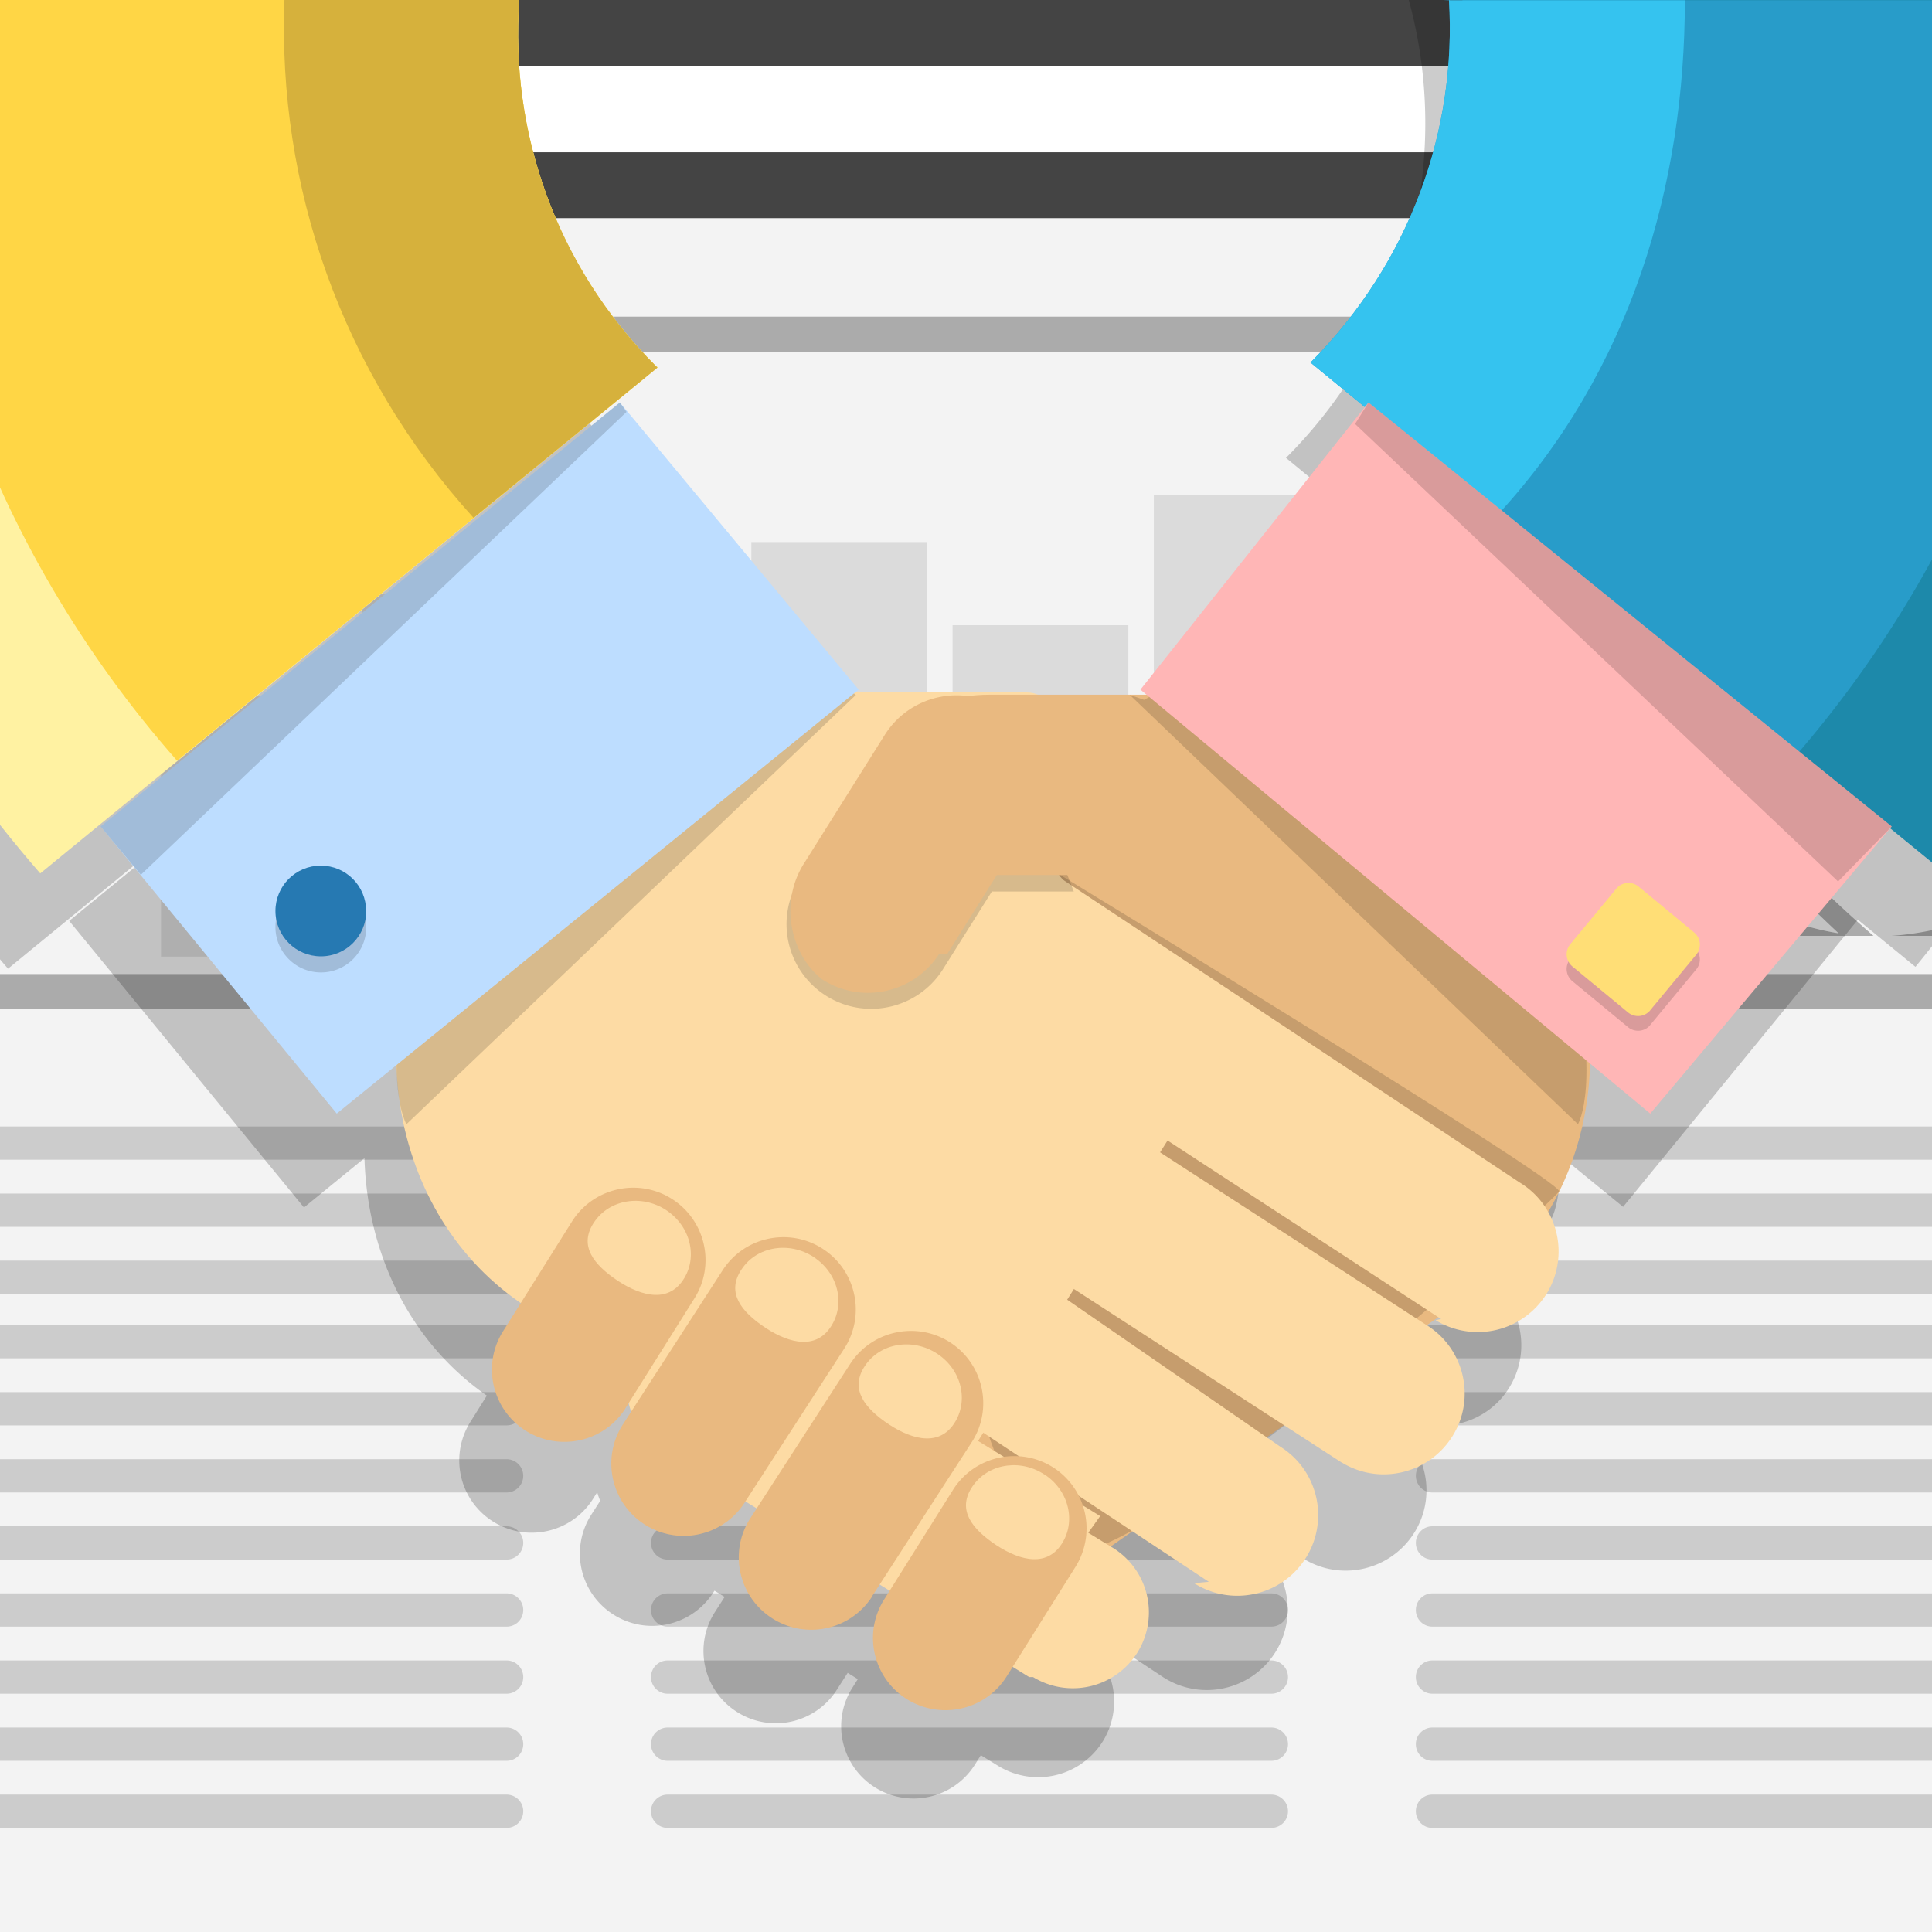 <svg xmlns="http://www.w3.org/2000/svg" height="144" viewBox="0 0 144 144" width="144"><rect x="0" y="0" width="144" height="144" fill="#333333" stroke="none"/><defs><clipPath id="a"><path fill="#f3f3f3" d="M0 0h144v144H0z"/></clipPath></defs><g clip-path="url(#a)"><path d="M162 144V4c0-2.18-2-4-4-4H-14c-2.23 0-4.03 1.82-4.03 4.06v140h181z" fill="#f3f3f3"/><g opacity=".4"><g opacity=".4"><path d="M39 115a1.24 1.24 0 0 1-1.24 1.24h-45c-.684 0-1.24-.558-1.24-1.24 0-.686.552-1.24 1.24-1.24h45c.684 0 1.24.557 1.24 1.24zM39 110a1.24 1.24 0 0 1-1.24 1.24h-45c-.684 0-1.24-.56-1.24-1.24 0-.688.552-1.24 1.24-1.24h45c.684 0 1.24.556 1.24 1.24zM39 105c0 .688-.554 1.24-1.24 1.24h-45a1.24 1.24 0 0 1 0-2.48h45c.684 0 1.24.557 1.24 1.24zM39 100c0 .687-.554 1.24-1.24 1.24h-45a1.24 1.24 0 0 1 0-2.48h45c.684 0 1.24.556 1.24 1.24zM39 95.2a1.24 1.24 0 0 1-1.24 1.24h-45a1.24 1.24 0 0 1 0-2.48h45c.684 0 1.24.557 1.24 1.24zM39 90.2c0 .688-.554 1.24-1.24 1.24h-45c-.684 0-1.24-.557-1.24-1.24 0-.684.552-1.24 1.24-1.24h45c.684 0 1.24.56 1.24 1.24zM39 85.2a1.24 1.24 0 0 1-1.24 1.24h-45c-.684 0-1.24-.557-1.24-1.24 0-.686.552-1.24 1.24-1.24h45c.684 0 1.24.557 1.24 1.24z"/></g><path d="M39 135a1.24 1.24 0 0 1-1.24 1.24h-45c-.684 0-1.24-.557-1.24-1.24 0-.687.552-1.24 1.24-1.24h45c.684 0 1.24.556 1.24 1.24zM39 130c0 .688-.554 1.24-1.24 1.24h-45a1.24 1.24 0 0 1 0-2.48h45c.684 0 1.24.558 1.24 1.24zM39 125c0 .687-.554 1.24-1.24 1.24h-45c-.684 0-1.24-.557-1.24-1.24 0-.686.552-1.24 1.24-1.24h45c.684 0 1.24.555 1.24 1.24zM39 120c0 .688-.554 1.24-1.24 1.24h-45a1.24 1.24 0 0 1 0-2.48h45c.684 0 1.24.557 1.24 1.24z" opacity=".4"/></g><g opacity=".4"><g opacity=".4"><path d="M96 115a1.24 1.24 0 0 1-1.24 1.24h-45c-.684 0-1.24-.558-1.24-1.24 0-.686.553-1.24 1.24-1.24h45c.683 0 1.24.557 1.24 1.24zM96 110a1.24 1.24 0 0 1-1.24 1.24h-45c-.684 0-1.24-.56-1.24-1.24 0-.688.553-1.24 1.24-1.24h45c.683 0 1.24.556 1.24 1.24zM96 105c0 .688-.554 1.24-1.24 1.24h-45a1.24 1.24 0 0 1 0-2.48h45c.683 0 1.24.557 1.24 1.24zM96 100c0 .687-.554 1.24-1.24 1.24h-45a1.24 1.24 0 0 1 0-2.48h45c.683 0 1.24.556 1.24 1.24zM96 95.2a1.24 1.24 0 0 1-1.24 1.24h-45a1.24 1.24 0 0 1 0-2.48h45c.683 0 1.24.557 1.24 1.24zM96 90.2c0 .688-.554 1.24-1.24 1.24h-45a1.24 1.24 0 0 1 0-2.48h45c.683 0 1.24.56 1.24 1.24zM96 85.2a1.24 1.24 0 0 1-1.24 1.24h-45c-.684 0-1.24-.557-1.24-1.24 0-.686.553-1.24 1.24-1.24h45c.683 0 1.24.557 1.24 1.24z"/></g><path d="M96 135a1.24 1.24 0 0 1-1.24 1.24h-45c-.684 0-1.24-.557-1.24-1.24 0-.687.553-1.24 1.24-1.24h45c.683 0 1.24.556 1.24 1.24zM96 130c0 .688-.554 1.24-1.24 1.24h-45a1.24 1.24 0 0 1 0-2.48h45c.683 0 1.24.558 1.24 1.24zM96 125c0 .687-.554 1.24-1.24 1.24h-45c-.684 0-1.24-.557-1.24-1.24 0-.686.553-1.24 1.24-1.24h45c.683 0 1.24.555 1.24 1.24zM96 120c0 .688-.554 1.24-1.24 1.24h-45a1.24 1.24 0 0 1 0-2.48h45c.683 0 1.24.557 1.24 1.24z" opacity=".4"/></g><g opacity=".4"><g opacity=".4"><path d="M153 115a1.24 1.24 0 0 1-1.24 1.24h-45c-.683 0-1.23-.558-1.23-1.24 0-.686.552-1.24 1.23-1.24h45c.683 0 1.24.557 1.24 1.24zM153 110a1.24 1.24 0 0 1-1.24 1.24h-45c-.683 0-1.23-.56-1.23-1.24 0-.688.552-1.24 1.23-1.24h45c.683 0 1.24.556 1.24 1.24zM153 105c0 .688-.554 1.24-1.24 1.24h-45c-.683 0-1.23-.556-1.23-1.24 0-.685.552-1.24 1.23-1.24h45c.683 0 1.24.557 1.24 1.24zM153 100c0 .687-.554 1.24-1.24 1.24h-45c-.683 0-1.23-.556-1.23-1.24 0-.686.552-1.24 1.23-1.24h45c.683 0 1.24.556 1.24 1.24zM153 95.2a1.24 1.24 0 0 1-1.24 1.24h-45c-.683 0-1.23-.556-1.23-1.24 0-.687.552-1.24 1.23-1.24h45c.683 0 1.24.557 1.24 1.24zM153 90.2c0 .688-.554 1.24-1.24 1.24h-45c-.683 0-1.23-.557-1.23-1.24 0-.684.552-1.24 1.23-1.24h45c.683 0 1.24.56 1.24 1.24zM153 85.2a1.24 1.24 0 0 1-1.24 1.24h-45c-.683 0-1.23-.557-1.23-1.24 0-.686.552-1.24 1.23-1.24h45c.683 0 1.24.557 1.24 1.24z"/></g><path d="M153 135a1.24 1.24 0 0 1-1.24 1.24h-45c-.683 0-1.23-.557-1.23-1.24 0-.687.552-1.24 1.23-1.24h45c.683 0 1.24.556 1.24 1.24zM153 130c0 .688-.554 1.24-1.24 1.24h-45c-.683 0-1.23-.556-1.23-1.24 0-.685.552-1.24 1.23-1.24h45c.683 0 1.24.558 1.24 1.24zM153 125c0 .687-.554 1.24-1.24 1.24h-45c-.683 0-1.23-.557-1.23-1.24 0-.686.552-1.24 1.23-1.24h45c.683 0 1.24.555 1.24 1.24zM153 120c0 .688-.554 1.24-1.24 1.24h-45c-.683 0-1.23-.553-1.23-1.24s.552-1.24 1.23-1.24h45c.683 0 1.24.557 1.24 1.24z" opacity=".4"/></g><path opacity=".3" d="M151 69.8a22.2 22.2 0 0 0 2.13-1.3v-3.49a20.93 20.93 0 0 1-3.69 2.45l-4.36-9.7 8.05-3.67v-2.47l-8.98 4.09-2.91-6.47 11.3-5.17c.195.454.38.913.553 1.37V40.4a38.975 38.975 0 0 0-3.65-5.4l3.65-1.66v-4.49h-6.044c1.71.636 3.34 1.5 4.84 2.56l-3.94 1.8c-1.42-1.6-2.9-3.05-4.34-4.36h-3.36c1.76 1.53 3.71 3.29 5.6 5.32l-9.48 4.32-4.29-9.52c.106-.04.214-.08.318-.116h-6.04c-9.43 6.42-13.2 18.9-8.32 29.7 2.25 4.99 5.98 8.83 10.4 11.2h11.2c-2.11-1.84-4.48-4-6.69-6.56l9.97-4.55 4.36 9.7c-2.07.815-4.2 1.27-6.32 1.41h9.91zm-3.57-33.9c1.54 1.83 2.98 3.86 4.17 6.11l-11.3 5.14-2.99-6.64 10.1-4.61zm-9.15 12.2l-11.3 5.14c-.895-2.38-1.46-4.81-1.82-7.18l10.1-4.61 2.99 6.64zm-13-14.1c1.54-1.61 3.37-3 5.44-4.08l4.29 9.52-9.47 4.32c-.353-3.6-.296-6.97-.26-9.76zm-2.24 2.77c-.027 2.47.057 5.17.395 7.95l-3.94 1.8a21.44 21.44 0 0 1 3.54-9.75zm-3.65 12.3l4.39-2c.408 2.36 1.02 4.76 1.93 7.12l-4.88 2.23c-.938-2.41-1.4-4.89-1.44-7.35zm2.36 9.4l4.84-2.2c1.03 2.22 2.32 4.24 3.73 6.1l-4.18 1.9a20.99 20.99 0 0 1-4.39-5.8zm15.3 11.1c-3.24-.53-6.34-1.82-9-3.76l3.7-1.69c1.72 2.02 3.55 3.82 5.3 5.45zm-4.82-8.14c-1.41-1.84-2.7-3.86-3.74-6.09l11.3-5.17 2.91 6.47-10.5 4.79z"/><path d="M162 16.2V4c0-2.18-2-4-4-4H-14c-2.23 0-4.03 1.82-4.03 4.06v12.2h181z" fill="#444"/><ellipse cx="110" cy="8.34" rx="3.19" ry="3.21" transform="translate(-120)" fill="#2cb740"/><path d="M3 8.34c0 1.77-1.43 3.21-3.2 3.21-1.76 0-3.19-1.44-3.19-3.21S-1.96 5.13-.2 5.13 3 6.57 3 8.34z" fill="#f16442"/><path d="M156 8.14c0 1.77-1.43 3.21-3.19 3.21h-144c-1.75 0-3.19-1.44-3.19-3.21 0-1.78 1.44-3.22 3.19-3.22h144c1.76 0 3.19 1.44 3.19 3.22z" fill="#fff"/><ellipse cx="133" cy="31.4" rx=".065" ry=".045" transform="translate(-120)" fill="#fcd22e"/><path opacity=".3" d="M-9 72.6h163v2.61H-9zM-9 23.6h163v2.61H-9z"/><g opacity=".1"><path d="M12 51.9h13.1v19.4H12zM27 44.3h13.1v26.9H27zM56 40.4h13.1v30.8H56zM42 54.7h13.1v16.6H42zM71 46.6h13.1v24.6H71zM86 36.9h13.1v34.3H86zM116 32h13.1v39.3H116zM101 50.3h13.1v21H101z"/></g><path opacity=".2" d="M46.6 34.4h-.1C37.2 25.1 34.3 11.8 37.7 0h-60.2C-24.96 25.4-17.22 51.7.6 72.2l46-37.7.016-.013zM105 0c3.21 11.7.15 24.8-9.12 34.1-.008.008-.027.017-.035.023l3.96 3.26-17.3 21.1.475.39h-21.7l-.008-.123.185-.21-17.1-20.8-.6-.7-38.6 31.6 3 3.66 14.5 17.7 4.51-3.68c.2 7.11 3.37 13.7 9.12 17.7l-1.2 1.92a5.378 5.378 0 0 0 1.62 7.44c2.5 1.61 5.84.89 7.46-1.61l.346-.548c.053.22.14.43.22.644l-.655 1.02a5.376 5.376 0 0 0 1.62 7.44c2.5 1.61 5.84.888 7.46-1.62l.096-.148.756.468-.72 1.12c-1.61 2.5-.888 5.84 1.62 7.44a5.39 5.39 0 0 0 7.45-1.62l.822-1.28.753.467-.377.6c-1.62 2.5-.887 5.83 1.61 7.44a5.407 5.407 0 0 0 7.46-1.61l.478-.76 1.31.806a5.682 5.682 0 0 0 7.8-1.87 5.643 5.643 0 0 0-1.67-7.62l.893-.61 5.29 3.5c2.8 1.78 6.52.952 8.31-1.85 1.78-2.8.96-6.52-1.85-8.3l-.95-.627c.297-.227.596-.452.895-.683l4.03 2.61c2.83 1.74 6.54.843 8.28-1.99 1.65-2.7.902-6.16-1.62-7.98l.87-.594c2.77 1.38 6.17.47 7.81-2.21a6.005 6.005 0 0 0 .353-5.61c.372-.608.714-1.23 1.02-1.88.014-.018.043-.05.047-.06.002-.002-.012-.015-.012-.02.762-1.6 1.33-3.29 1.72-5.06l.02.017s.724-1.2.624-4.68l4.7 3.84 17.5-21.4 4.29 3.51c17-20.7 24-47 21-72.4h-60.5z"/><path d="M109 0c.734 9.8-2.62 19.8-10.1 27.3-.025.025-.01.05-.033.075l46.1 37.7c16-18.6 24-41.9 23-65.1h-59.1z" fill="#1d89aa"/><path d="M108 0c.582 9.67-2.86 19.5-10.3 27-.008.01-.016.016-.02.023l36 29.5c14-16.1 21-36.4 20-56.5h-46.1z" fill="#289cc9"/><path d="M108 0c.582 9.67-2.86 19.5-10.3 27l-.02.023 13.9 11.4c10-10.8 14-24.7 14-38.4h-17.5z" fill="#35c3ef"/><path d="M108 97.7c11-6.5 14-21.5 6-33.4-7-11.9-21-16.2-32-9.7l-14 8.6c-10.7 6.52-6.85 17 .45 28.9s.362 32 11 25.5l29-20.3z" fill="#e9b980"/><path opacity=".15" d="M79 65.2s37.6 22.9 37.2 23.6c-.38.76-27.3 24.8-35.3 26.8C72.94 117.53 69 85.2 69 85.2l10-20z"/><g fill="#fddba4"><path d="M39.7 97.7c-10.6-6.5-13.4-21.4-6.1-33.4 7.3-11.9 21.9-16.2 32.4-9.7l3.3 3.23c10.7 6.52 22.2 15.1 6.02 39.7-7.69 11.7-11 15.4-21.7 8.86l-13.6-8.3z"/><path d="M107 98.4a6.036 6.036 0 0 0 8.28-1.98 6.006 6.006 0 0 0-1.99-8.27l-35-23.2c-2.83-1.74-6.53-.84-8.28 1.99a6.017 6.017 0 0 0 2 8.27l35.4 23.1zM100 109c2.83 1.74 6.54.843 8.28-1.99s.844-6.54-1.99-8.27l-30.7-19.9c-2.84-1.73-6.55-.838-8.28 2a6.008 6.008 0 0 0 1.99 8.27l30.7 19.9zM89 118c2.8 1.78 6.52.954 8.31-1.85 1.78-2.8.96-6.52-1.85-8.3l-29-20a6.03 6.03 0 0 0-8.31 1.84A6.02 6.02 0 0 0 60 98l30.1 19.9zM77 125a5.682 5.682 0 0 0 7.8-1.87 5.655 5.655 0 0 0-1.88-7.78l-27.6-16.9c-2.66-1.63-6.15-.793-7.79 1.87a5.658 5.658 0 0 0 1.88 7.78l27.3 16.9z"/><path d="M79 70.7l12 8L70 112l-12.7-8z"/><path d="M69 105l13 8-5 7-12-8zM79 58.8c0 1.68-1.1 3.05-2.45 3.05h-23.2c-1.36 0-2.45-1.37-2.45-3.05v-4.14c0-1.69 1.1-3.06 2.45-3.05h23.2c1.36 0 2.46 1.37 2.46 3.05v4.15z"/></g><path d="M55.5 112a5.406 5.406 0 0 1-7.46 1.62c-2.5-1.61-3.23-4.94-1.62-7.44l7.44-11.5c1.61-2.5 4.95-3.22 7.45-1.61s3.23 4.94 1.62 7.44l-7.44 11.5z" fill="#e9b980"/><path opacity=".15" d="M74 53c-.622 0-1.23.046-1.82.134-2.47-.488-5.1.518-6.54 2.76l-6.01 9.57a6.304 6.304 0 0 0 1.89 8.72c2.93 1.89 6.84 1.04 8.73-1.89l3.68-5.85c.023 0 .047 0 .072.002h6.03s-3.03-7.79-5.12-13.4h-.91z"/><g fill="#e9b980"><path d="M65 119a5.394 5.394 0 0 1-7.46 1.61c-2.5-1.61-3.23-4.94-1.62-7.44l7.44-11.5c1.61-2.5 4.95-3.22 7.45-1.62 2.5 1.61 3.23 4.94 1.62 7.44l-7.44 11.5zM75 125c-1.61 2.5-4.95 3.22-7.46 1.61-2.5-1.61-3.23-4.94-1.61-7.44l5.13-8.17c1.61-2.5 4.95-3.22 7.45-1.62a5.394 5.394 0 0 1 1.62 7.45L75 125zM46.6 105c-1.61 2.5-4.95 3.22-7.46 1.61-2.5-1.61-3.23-4.94-1.61-7.44L42.66 91c1.61-2.5 4.95-3.23 7.45-1.62s3.23 4.94 1.62 7.44l-5.13 8.17zM70 71.1c-1.89 2.93-5.8 3.78-8.73 1.89-2.4-1.9-3.2-5.8-1.3-8.7l6.01-9.57c1.89-2.93 5.8-3.78 8.73-1.89s3.78 5.79 1.89 8.72l-6.01 9.57z"/><path d="M104 58.5c0 3.71-4.1 6.72-9.16 6.72h-21.1c-5.05 0-9.15-3.01-9.15-6.72.002-3.71 4.1-6.72 9.15-6.72h21.1c5.05 0 9.16 3.01 9.16 6.72z"/></g><path opacity=".15" d="M88 50.4c-.73.73-2.73 1.76-2.73 1.76l-1.06-.368 33.4 32s1.79-2.92-.63-13.1c-1-10.1-28-20.3-28-20.3z"/><path fill="#ffb6b6" d="M85 51.4L102 30l39 31.6L123 83z"/><path opacity=".15" d="M60 50.4c.73.73 2.73.596 2.73.596l1.06.8-33.5 32s-2.01-3.55.633-13.1c2.6-10 28.8-20.3 28.8-20.3z"/><path fill="#bdddff" d="M64 51.4L46.2 30 7.5 61.6 25.1 83z"/><g fill="#fddba4"><path d="M49.8 90.3c1.77 1.27 2.23 3.62 1.01 5.25s-3.3.964-5.08-.305c-1.77-1.27-2.56-2.66-1.34-4.3 1.22-1.63 3.64-1.92 5.41-.65zM60.8 93.8c1.78 1.27 2.22 3.62 1.01 5.25-1.22 1.63-3.3.964-5.08-.305s-2.56-2.67-1.34-4.3c1.21-1.63 3.64-1.92 5.41-.65zM70 101c1.77 1.27 2.22 3.62 1.01 5.25-1.22 1.63-3.3.963-5.08-.306-1.77-1.27-2.56-2.66-1.35-4.3 1.22-1.63 3.64-1.92 5.41-.65zM78 110c1.77 1.27 2.22 3.62 1.01 5.25-1.22 1.63-3.3.962-5.08-.308-1.77-1.27-2.56-2.66-1.35-4.29 1.22-1.63 3.64-1.93 5.41-.65z"/></g><path opacity=".15" d="M27.3 69.1c.002 1.87-1.51 3.38-3.38 3.38s-3.39-1.52-3.39-3.38a3.384 3.384 0 0 1 6.77 0z"/><path d="M27.3 67.9c0 1.86-1.51 3.38-3.38 3.38-1.87 0-3.39-1.51-3.39-3.38s1.51-3.38 3.38-3.38 3.38 1.51 3.38 3.38z" fill="#2679b2"/><path opacity=".15" d="M123 76.4c-.414.503-1.16.57-1.66.154l-4.14-3.42a1.175 1.175 0 0 1-.16-1.66l3.43-4.14a1.178 1.178 0 0 1 1.66-.157l4.14 3.42c.502.417.574 1.16.156 1.66l-3.43 4.14z"/><path d="M123 75.3a1.175 1.175 0 0 1-1.66.156l-4.14-3.42a1.175 1.175 0 0 1-.16-1.66l3.43-4.14a1.18 1.18 0 0 1 1.66-.157l4.14 3.42c.502.415.574 1.16.156 1.66l-3.43 4.14z" fill="#ffde76"/><path opacity=".15" d="M10.5 65.2l36.2-34.5-.5-.7L7.5 61.6zM137 65.7l4-4.1L102 30l-1 1.6z"/><path d="M38.7 0h-59.2c-.535 23.2 7.3 46.5 23.5 65.1l46-37.7s-.1 0-.1-.1C41.4 19.8 38 9.8 38.7 0z" fill="#fff2a2"/><path d="M38.7 0H-7.4C-7.892 20.2-1 40.6 13.2 56.7L49 27.4c0-.1-.1-.1-.1-.1C41.4 19.8 38 9.8 38.7 0z" fill="#ffd645"/><path d="M38.7 0H21.2c-.523 13.8 4.21 27.7 14.1 38.6L49 27.4l-.1-.1C41.4 19.8 38 9.8 38.7 0z" fill="#d6b13c"/></g></svg>